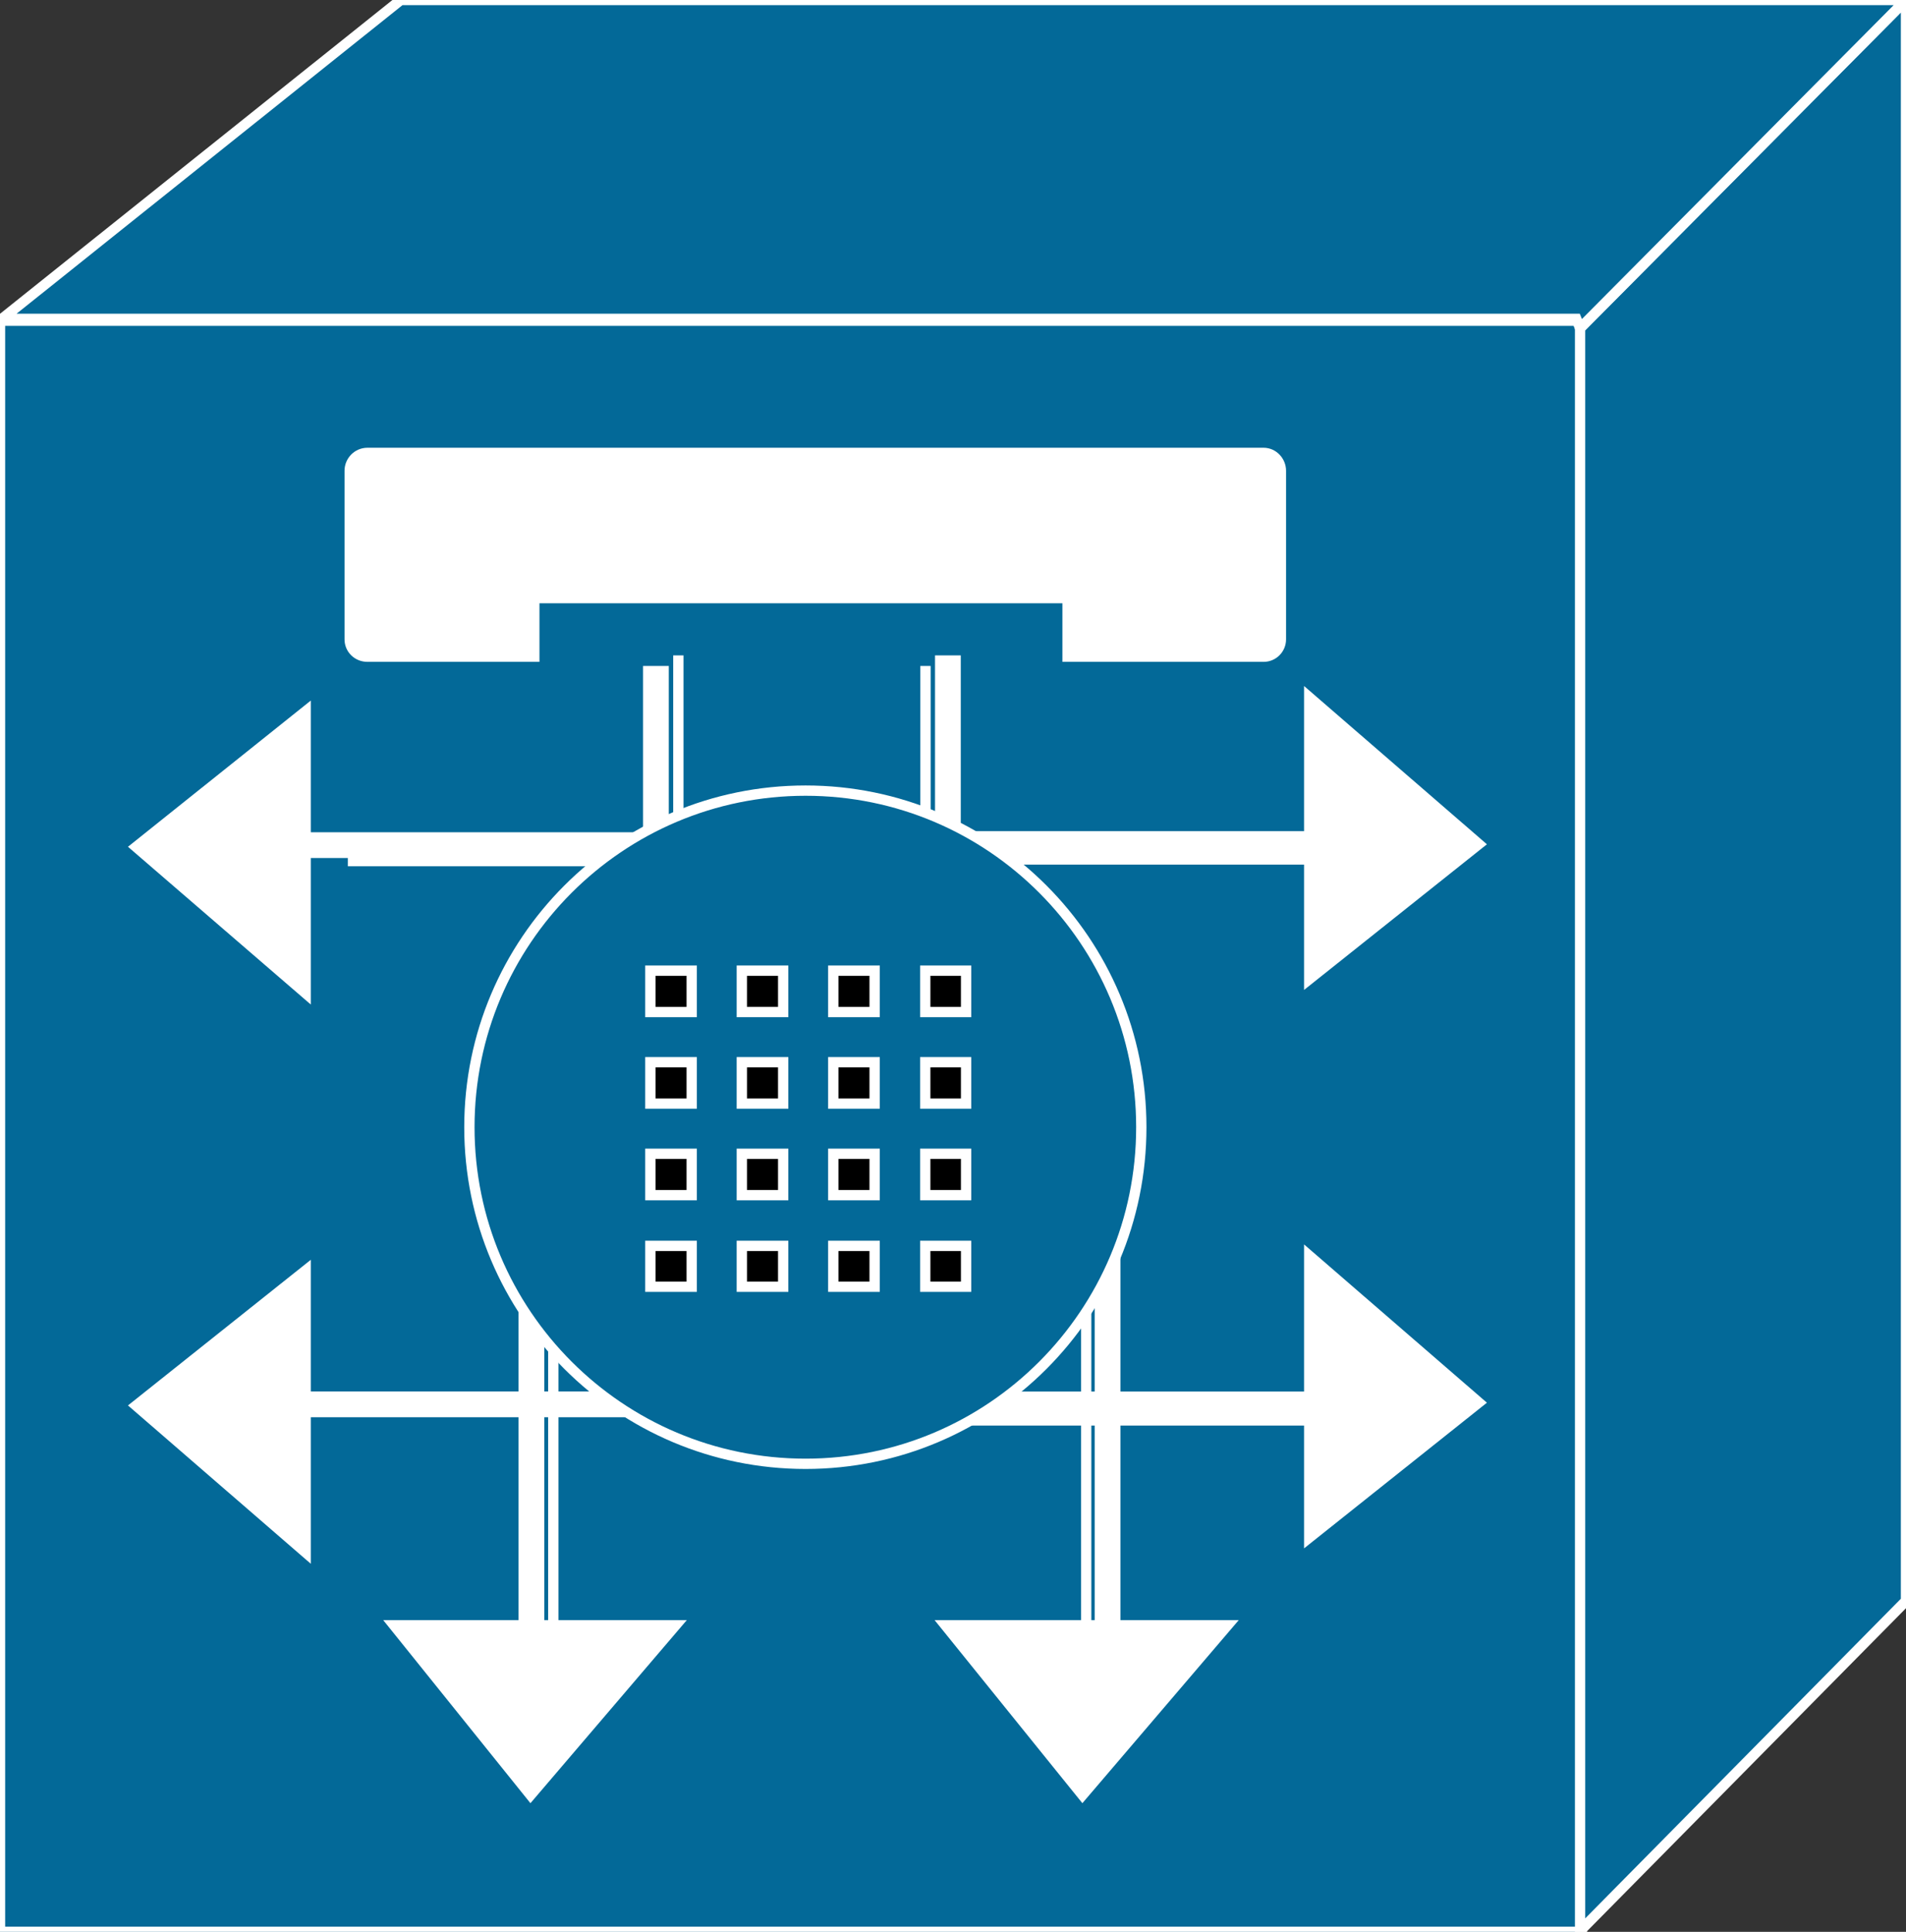 <?xml version="1.0" encoding="utf-8"?>
<!-- Generator: Adobe Illustrator 16.0.0, SVG Export Plug-In . SVG Version: 6.00 Build 0)  -->
<!DOCTYPE svg PUBLIC "-//W3C//DTD SVG 1.1//EN" "http://www.w3.org/Graphics/SVG/1.1/DTD/svg11.dtd">
<svg version="1.1"
	 id="svg2" xmlns:dc="http://purl.org/dc/elements/1.1/" xmlns:cc="http://creativecommons.org/ns#" xmlns:rdf="http://www.w3.org/1999/02/22-rdf-syntax-ns#" xmlns:svg="http://www.w3.org/2000/svg"
	 xmlns="http://www.w3.org/2000/svg" xmlns:xlink="http://www.w3.org/1999/xlink" x="0px" y="0px" width="74px" height="75px"
	 viewBox="0 0 74 75" enable-background="new 0 0 74 75" xml:space="preserve">
<rect x="0" y="0" width="74" height="75" fill="#333333" stroke="none"/>
<g id="g12" transform="scale(0.1,0.1)">
	<path id="path32" fill="#036998" d="M0.002,750.002h614.18V124.519H0.002V750.002z"/>
	<path id="path34" fill="none" stroke="#FFFFFF" stroke-width="4" d="M0.002,750.002h614.18V124.519H0.002V750.002z"/>
	<path id="path36" d="M321.223,333.679h189.004"/>
	<path id="path38" fill="none" stroke="#FFFFFF" stroke-width="4" d="M321.223,333.679h189.004"/>
	<path id="path40" d="M321.223,551.448h189.004"/>
	<path id="path42" fill="none" stroke="#FFFFFF" stroke-width="4" d="M321.223,551.448h189.004"/>
	<path id="path44" d="M263.372,443.44V254.441"/>
	<path id="path46" fill="none" stroke="#FFFFFF" stroke-width="4" d="M263.372,443.44V254.441"/>
	<path id="path48" fill="none" stroke="#FFFFFF" stroke-width="10" d="M430.002,442.009v188.989"/>
	<path id="path50" d="M214.817,442.009v188.989"/>
	<path id="path52" fill="none" stroke="#FFFFFF" stroke-width="4" d="M214.817,442.009v188.989"/>
	<path id="path54" d="M323.84,334.314H135.051"/>
	<path id="path56" fill="none" stroke="#FFFFFF" stroke-width="4" d="M323.84,334.314H135.051"/>
	<path id="path58" fill="#036998" d="M740.002,0.002v621.504L613.459,749.641V127.415L740.002,0.002"/>
	<path id="path60" fill="none" stroke="#FFFFFF" stroke-width="4" d="M740.002,0.002v621.504L613.459,749.641V127.415
		L740.002,0.002z"/>
	<path id="path62" fill="#036998" d="M613.459,127.415l-1.455-3.618H0.725L155.559,0.002h584.443L613.459,127.415"/>
	<path id="path64" fill="none" stroke="#FFFFFF" stroke-width="4" d="M613.459,127.415l-1.455-3.618H0.725L155.559,0.002
		h584.443L613.459,127.415z"/>
	<path id="path66" fill="none" stroke="#FFFFFF" stroke-width="10" d="M312.512,327.688h199.434"/>
	<path id="path68" fill="#FFFFFF" d="M508.303,270.706v109.468l65.859-52.456L508.303,270.706"/>
	<path id="path70" fill="none" stroke="#FFFFFF" stroke-width="4" d="M508.303,270.706v109.468l65.859-52.456L508.303,270.706z
		"/>
	<path id="path72" fill="none" stroke="#FFFFFF" stroke-width="10" d="M312.512,545.242h210.273"/>
	<path id="path74" fill="#FFFFFF" d="M508.303,487.498v109.478l65.859-52.466L508.303,487.498"/>
	<path id="path76" fill="none" stroke="#FFFFFF" stroke-width="4" d="M508.303,487.498v109.478l65.859-52.466L508.303,487.498z
		"/>
	<path id="path78" fill="none" stroke="#FFFFFF" stroke-width="10" d="M254.661,437.224V258.547"/>
	<path id="path80" fill="none" stroke="#FFFFFF" stroke-width="10" d="M368.02,443.44V254.441"/>
	<path id="path82" d="M359.319,437.224V258.547"/>
	<path id="path84" fill="none" stroke="#FFFFFF" stroke-width="4" d="M359.319,437.224V258.547"/>
	<path id="path86" d="M421.711,435.793v203.262"/>
	<path id="path88" fill="none" stroke="#FFFFFF" stroke-width="4" d="M421.711,435.793v203.262"/>
	<path id="path90" fill="#FFFFFF" d="M476.604,630.979h-109.57l53.242,65.947L476.604,630.979"/>
	<path id="path92" fill="none" stroke="#FFFFFF" stroke-width="4" d="M476.604,630.979h-109.57l53.242,65.947L476.604,630.979z
		"/>
	<path id="path94" fill="none" stroke="#FFFFFF" stroke-width="10" d="M206.321,435.793v203.262"/>
	<path id="path96" fill="#FFFFFF" d="M262.317,630.979H152.952l53.037,65.947L262.317,630.979"/>
	<path id="path98" fill="none" stroke="#FFFFFF" stroke-width="4" d="M262.317,630.979H152.952l53.037,65.947L262.317,630.979z
		"/>
	<path id="path100" fill="none" stroke="#FFFFFF" stroke-width="10" d="M315.354,545.212H112.307"/>
	<path id="path102" fill="#FFFFFF" d="M118.665,602.727V493.245l-65.85,52.456L118.665,602.727"/>
	<path id="path104" fill="none" stroke="#FFFFFF" stroke-width="4" d="M118.665,602.727V493.245l-65.85,52.456L118.665,602.727
		z"/>
	<path id="path106" fill="none" stroke="#FFFFFF" stroke-width="10" d="M315.354,328.108H112.307"/>
	<path id="path108" fill="#FFFFFF" d="M118.665,385.627V276.14l-65.85,52.661L118.665,385.627"/>
	<path id="path110" fill="none" stroke="#FFFFFF" stroke-width="4" d="M118.665,385.627V276.14l-65.85,52.661L118.665,385.627z
		"/>
	<path id="path112" fill="#036998" d="M312.766,568.298c71.973,0,130.342-58.535,130.342-130.674
		c0-72.134-58.369-130.679-130.342-130.679c-72.041,0-130.527,58.545-130.527,130.679
		C182.239,509.763,240.725,568.298,312.766,568.298"/>
	<path id="path114" fill="none" stroke="#FFFFFF" stroke-width="4" d="M312.766,568.298
		c71.973,0,130.342-58.535,130.342-130.674c0-72.134-58.369-130.679-130.342-130.679c-72.041,0-130.527,58.545-130.527,130.679
		C182.239,509.763,240.725,568.298,312.766,568.298z"/>
	<path id="path116" fill="#FFFFFF" d="M490.588,254.954c3.721,0,6.719-3.013,6.719-6.729v-65.474c0-3.711-2.998-6.919-6.719-6.919
		h-347.91c-3.916,0-6.914,3.208-6.914,6.919v65.474c0,3.716,2.998,6.729,6.914,6.729h64.766v-22.744h207.031v22.744H490.588"/>
	<path id="path118" fill="none" stroke="#FFFFFF" stroke-width="4" d="M490.588,254.954c3.721,0,6.719-3.013,6.719-6.729
		v-65.474c0-3.711-2.998-6.919-6.719-6.919h-347.91c-3.916,0-6.914,3.208-6.914,6.919v65.474c0,3.716,2.998,6.729,6.914,6.729
		h64.766v-22.744h207.031v22.744H490.588z"/>
	<path id="path120" d="M252.502,392.908h16.045v-16.069h-16.045V392.908z"/>
	<path id="path122" fill="none" stroke="#FFFFFF" stroke-width="4" d="M252.502,392.908h16.045v-16.069h-16.045V392.908z"/>
	<path id="path124" d="M252.502,428.455h16.045v-16.069h-16.045V428.455z"/>
	<path id="path126" fill="none" stroke="#FFFFFF" stroke-width="4" d="M252.502,428.455h16.045v-16.069h-16.045V428.455z"/>
	<path id="path128" d="M252.502,464.001h16.045v-16.069h-16.045V464.001z"/>
	<path id="path130" fill="none" stroke="#FFFFFF" stroke-width="4" d="M252.502,464.001h16.045v-16.069h-16.045V464.001z"/>
	<path id="path132" d="M252.502,499.548h16.045v-15.859h-16.045V499.548z"/>
	<path id="path134" fill="none" stroke="#FFFFFF" stroke-width="4" d="M252.502,499.548h16.045v-15.859h-16.045V499.548z"/>
	<path id="path136" d="M288.01,392.908h16.055v-16.069H288.01V392.908z"/>
	<path id="path138" fill="none" stroke="#FFFFFF" stroke-width="4" d="M288.01,392.908h16.055v-16.069H288.01V392.908z"/>
	<path id="path140" d="M288.01,428.455h16.055v-16.069H288.01V428.455z"/>
	<path id="path142" fill="none" stroke="#FFFFFF" stroke-width="4" d="M288.01,428.455h16.055v-16.069H288.01V428.455z"/>
	<path id="path144" d="M288.01,464.001h16.055v-16.069H288.01V464.001z"/>
	<path id="path146" fill="none" stroke="#FFFFFF" stroke-width="4" d="M288.01,464.001h16.055v-16.069H288.01V464.001z"/>
	<path id="path148" d="M288.01,499.548h16.055v-15.859H288.01V499.548z"/>
	<path id="path150" fill="none" stroke="#FFFFFF" stroke-width="4" d="M288.01,499.548h16.055v-15.859H288.01V499.548z"/>
	<path id="path152" d="M323.518,392.908h16.055v-16.069h-16.055V392.908z"/>
	<path id="path154" fill="none" stroke="#FFFFFF" stroke-width="4" d="M323.518,392.908h16.055v-16.069h-16.055V392.908z"/>
	<path id="path156" d="M323.518,428.455h16.055v-16.069h-16.055V428.455z"/>
	<path id="path158" fill="none" stroke="#FFFFFF" stroke-width="4" d="M323.518,428.455h16.055v-16.069h-16.055V428.455z"/>
	<path id="path160" d="M323.518,464.001h16.055v-16.069h-16.055V464.001z"/>
	<path id="path162" fill="none" stroke="#FFFFFF" stroke-width="4" d="M323.518,464.001h16.055v-16.069h-16.055V464.001z"/>
	<path id="path164" d="M323.518,499.548h16.055v-15.859h-16.055V499.548z"/>
	<path id="path166" fill="none" stroke="#FFFFFF" stroke-width="4" d="M323.518,499.548h16.055v-15.859h-16.055V499.548z"/>
	<path id="path168" d="M359.231,392.908h15.85v-16.069h-15.85V392.908z"/>
	<path id="path170" fill="none" stroke="#FFFFFF" stroke-width="4" d="M359.231,392.908h15.85v-16.069h-15.85V392.908z"/>
	<path id="path172" d="M359.231,428.455h15.85v-16.069h-15.85V428.455z"/>
	<path id="path174" fill="none" stroke="#FFFFFF" stroke-width="4" d="M359.231,428.455h15.85v-16.069h-15.85V428.455z"/>
	<path id="path176" d="M359.231,464.001h15.85v-16.069h-15.85V464.001z"/>
	<path id="path178" fill="none" stroke="#FFFFFF" stroke-width="4" d="M359.231,464.001h15.85v-16.069h-15.85V464.001z"/>
	<path id="path180" d="M359.231,499.548h15.85v-15.859h-15.85V499.548z"/>
	<path id="path182" fill="none" stroke="#FFFFFF" stroke-width="4" d="M359.231,499.548h15.85v-15.859h-15.85V499.548z"/>
</g>
</svg>
